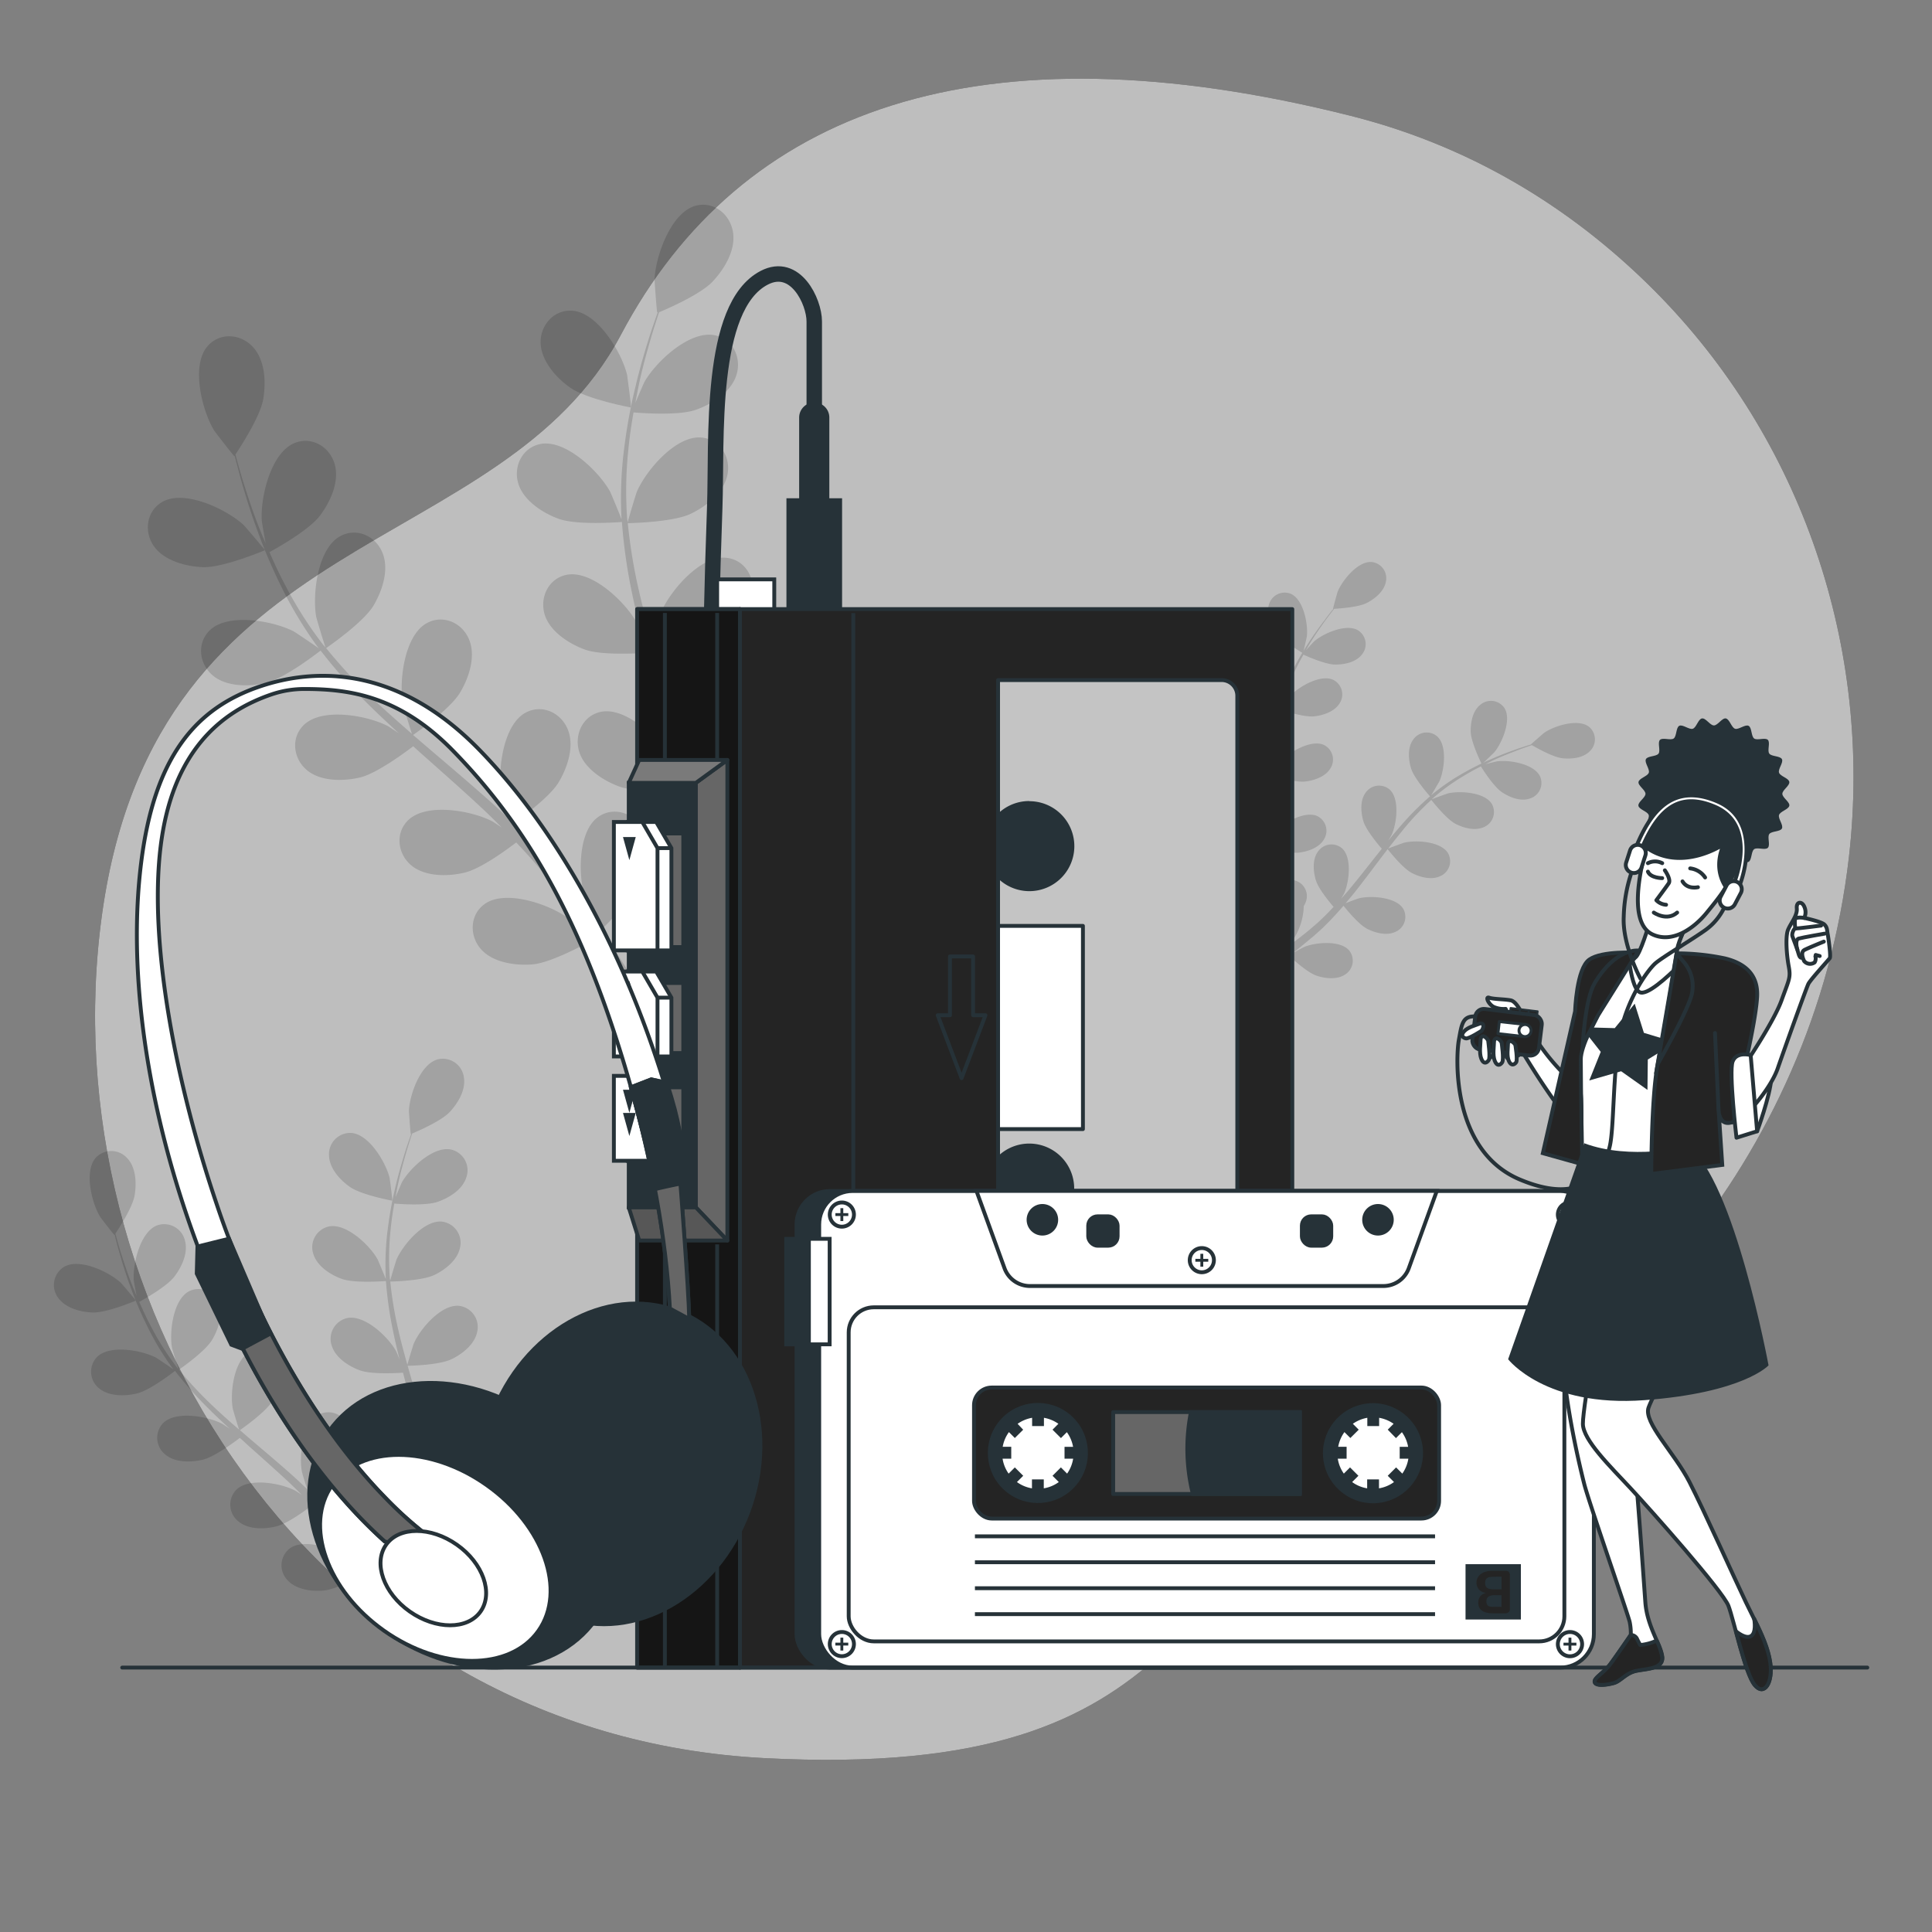 <svg xmlns="http://www.w3.org/2000/svg" viewBox="0 0 500 500"><rect x="0" y="0" width="500" height="500" fill="#808080" stroke="none"/><g id="freepik--background-simple--inject-109"><path d="M478.52,221.63c6.13-53.85-12.08-107.93-50.3-146.36-18.8-18.89-44.5-36.69-78.65-45.29C253.79,5.85,191.72,28,160.69,86.64S40.61,135.21,26.44,236.4,81.09,448.89,197.79,455s101.68-52,165.51-76.94C412.13,359,469.38,302,478.52,221.63Z" style="fill:#242424"></path><path d="M478.52,221.63c6.13-53.85-12.08-107.93-50.3-146.36-18.8-18.89-44.5-36.69-78.65-45.29C253.79,5.85,191.72,28,160.69,86.64S40.61,135.21,26.44,236.4,81.09,448.89,197.79,455s101.68-52,165.51-76.94C412.13,359,469.38,302,478.52,221.63Z" style="fill:#fff;opacity:0.7"></path></g><g id="freepik--Plants--inject-109"><g style="opacity:0.15"><path d="M52.59,146.78c5.21.17,16-4.39,16-4.4s-5.16-6.17-5.54-6.52c-4.36-4-15.16-9.26-21-6-4.17,2.35-4.87,7.75-2.22,11.51S48.16,146.63,52.59,146.78Z"></path><path d="M68.85,176.72c4.87-1.16,13.44-7.83,14.12-8.36a138.88,138.88,0,0,0,12.34,13.91c2.56,2.55,5.22,5,7.91,7.51-1.4-.94-2.65-1.77-2.84-1.87-5.28-2.74-17.07-4.92-21.8-.24-3.41,3.37-2.65,8.76.9,11.68s9.41,2.88,13.72,1.85,11.8-6.58,13.74-8.08c1,.94,2.08,1.89,3.13,2.82,5,4.46,10.06,8.9,14.86,13.4,1.7,1.58,3.31,3.21,4.93,4.83-1.25-.84-2.3-1.53-2.47-1.62-5.28-2.74-17.07-4.92-21.8-.24-3.41,3.37-2.65,8.76.89,11.68s9.41,2.88,13.73,1.85,11.07-6.05,13.39-7.81c1.61,1.71,3.22,3.42,4.7,5.14,1,1.21,2,2.3,2.93,3.56l2.79,3.65c1.68,2.39,3.44,4.85,5,7.22,1.12,1.64,2.15,3.22,3.19,4.82-1.66-1.6-5-4.66-5.3-4.88-4.8-3.51-16.13-7.46-21.52-3.55-3.87,2.82-3.94,8.26-.88,11.69s8.87,4.27,13.29,3.9c4.87-.4,14-5.44,15.13-6.08,1.72,2.65,3.37,5.23,4.88,7.7,1.37,2.2,2.63,4.31,3.83,6.33l3.87-1.55c-1.35-2.18-2.8-4.47-4.36-6.89-1.74-2.69-3.65-5.53-5.63-8.43a86.63,86.63,0,0,0,6.87-7.34c4.53,2.17,14.23,3,15.48,3,0,3.16-.07,6.22-.17,9.11-.06,2-.14,3.91-.22,5.75l4.1-1.64c0-1.31.05-2.64.06-4,0-3.2,0-6.62,0-10.13,1.26-.22,11.55-2.08,15.58-4.84,3.66-2.51,7.63-6.73,7.84-11.42s-3.27-8.76-8.06-8.5C190.33,211,184,221.24,182.53,227c-.09.33-.65,4.12-1,6.51,0-1.43,0-2.82-.1-4.3-.07-2.92-.24-5.84-.41-9-.13-1.51-.27-3-.4-4.58s-.41-3.13-.61-4.72c-.53-3.66-1.25-7.35-2.06-11,2.56-.08,11.64-.48,15.65-2.42s8.56-5.49,9.48-10.09-1.91-9.17-6.68-9.63c-6.62-.65-14.39,8.5-16.75,13.95-.15.34-1.41,4.44-2.05,6.71-.51-2.22-1-4.44-1.58-6.66-1.68-6.44-3.58-12.89-5.45-19.35-.57-2-1.12-4-1.67-5.92.91,0,11.71-.26,16.21-2.43,4-1.93,8.55-5.49,9.48-10.1s-1.91-9.16-6.68-9.62c-6.62-.65-14.39,8.5-16.76,13.95-.17.41-2,6.31-2.35,7.84-1.23-4.35-2.4-8.7-3.39-13a139.43,139.43,0,0,1-2.94-17.75c.43,0,11.7-.21,16.31-2.43,4-1.93,8.56-5.49,9.48-10.1s-1.91-9.16-6.68-9.62c-6.62-.65-14.39,8.5-16.75,14-.19.43-2.12,6.78-2.39,8,0-.35-.1-.7-.13-1a101.4,101.4,0,0,1,.32-18c.31-3.31.79-6.46,1.33-9.51,2.1.18,11.73.88,16.09-.66,4.19-1.47,9.11-4.52,10.53-9s-.89-9.32-5.58-10.3c-6.51-1.37-15.24,6.86-18.18,12-.16.28-1.48,3.31-2.4,5.54.26-1.38.51-2.8.79-4.11,1-4.92,2.28-9.37,3.42-13.3.67-2.22,1.32-4.23,1.94-6.09,2.16-.9,10.8-4.65,13.91-8s6-8.21,5.2-12.84S184.63,52,180,53.25c-6.41,1.79-10.36,13.12-10.6,19.06,0,.51.58,8.57.69,8.52l.13,0c-.63,1.78-1.3,3.7-2,5.82-1.23,3.91-2.58,8.34-3.72,13.26a139.22,139.22,0,0,0-2.95,16,101.93,101.93,0,0,0-.71,18.24,1.64,1.64,0,0,0,0,.22c-.69-1.83-2.79-6.86-3-7.23-2.89-5.19-11.53-13.52-18-12.23-4.7.94-7.05,5.85-5.7,10.24s6.26,7.59,10.43,9.11c4.7,1.72,15.52.89,16.38.82a140.4,140.4,0,0,0,2.62,18.41c.73,3.54,1.57,7.09,2.46,10.63-.65-1.56-1.23-2.94-1.34-3.13-2.89-5.19-11.52-13.52-18.05-12.23-4.7.94-7,5.85-5.69,10.24s6.26,7.59,10.43,9.11,13.46,1,15.91.85c.35,1.36.69,2.72,1.05,4.07,1.73,6.5,3.49,13,5,19.38.54,2.26,1,4.5,1.44,6.74-.57-1.38-1.07-2.54-1.16-2.71-2.89-5.19-11.53-13.52-18.05-12.23-4.7.94-7,5.85-5.7,10.25s6.26,7.58,10.43,9.1,12.57,1.07,15.47.88c.4,2.31.8,4.62,1.08,6.88.16,1.55.42,3,.49,4.59s.21,3.07.31,4.58c.08,2.92.19,5.94.21,8.79,0,2,0,3.88,0,5.78-.51-2.25-1.6-6.64-1.73-7a30.62,30.62,0,0,0-9.31-12.3,9.14,9.14,0,0,0-.75-1.58c-2.36-4-7.57-5.5-11.41-2.64-5.34,4-5,16-3.05,21.59.12.33,1.74,3.79,2.8,6-.81-1.18-1.59-2.33-2.45-3.54-1.68-2.39-3.43-4.73-5.29-7.25l-2.87-3.6c-.93-1.22-2.07-2.39-3.1-3.6-2.47-2.76-5.11-5.44-7.82-8.07,2.09-1.48,9.44-6.82,11.72-10.65s4.11-9.3,2.34-13.65-6.65-6.59-10.88-4.35c-5.88,3.12-7.32,15-6.28,20.88.06.37,1.28,4.48,2,6.73-1.64-1.58-3.27-3.15-5-4.69-5-4.44-10.1-8.78-15.21-13.13-1.57-1.33-3.12-2.67-4.67-4,.75-.51,9.63-6.68,12.18-11,2.27-3.81,4.11-9.29,2.34-13.65s-6.65-6.58-10.88-4.34c-5.88,3.12-7.32,15-6.28,20.88.08.44,1.84,6.36,2.36,7.84-3.42-3-6.8-5.93-10-9A139.22,139.22,0,0,1,84.4,167.73c.35-.24,9.64-6.63,12.26-11,2.27-3.82,4.1-9.3,2.33-13.66s-6.64-6.58-10.88-4.34c-5.88,3.12-7.31,15-6.28,20.88.08.46,2,6.82,2.41,7.95-.22-.27-.48-.52-.69-.8a100.85,100.85,0,0,1-9.68-15.21c-1.57-2.93-2.9-5.82-4.14-8.66,1.86-1,10.27-5.73,13.06-9.43,2.68-3.54,5.11-8.79,3.83-13.31s-5.89-7.28-10.34-5.51c-6.19,2.45-8.92,14.13-8.53,20.06,0,.32.59,3.58,1,5.94-.54-1.29-1.12-2.61-1.61-3.86-1.85-4.68-3.26-9.08-4.48-13-.67-2.23-1.23-4.25-1.74-6.15,1.3-1.95,6.44-9.84,7.2-14.32s.48-10.16-2.74-13.58S56.85,86,53.71,89.6c-4.36,5-1.4,16.66,1.67,21.74.27.44,5.22,6.83,5.29,6.73l.07-.11c.46,1.84,1,3.8,1.56,5.94,1.13,3.94,2.45,8.38,4.21,13.12a140,140,0,0,0,6.39,15,104.07,104.07,0,0,0,9.47,15.61,1.15,1.15,0,0,1,.14.17c-1.58-1.14-6.11-4.18-6.48-4.38-5.27-2.74-17.07-4.92-21.8-.24-3.4,3.37-2.65,8.76.9,11.68S64.54,177.75,68.85,176.72Z"></path><path d="M163.29,105.47c.12,0-.9-8-1-8.5-1.42-5.77-7.54-16.08-14.18-16.56-4.78-.34-8.34,3.78-8.2,8.37s4,9,7.66,11.54C151.79,103.34,163.28,105.46,163.29,105.47Z"></path></g><g style="opacity:0.15"><path d="M24,339.67c3.65.12,11.17-3.08,11.18-3.08s-3.61-4.32-3.88-4.57c-3-2.82-10.62-6.48-14.67-4.19a5.52,5.52,0,0,0-1.56,8.06C17,338.57,20.92,339.57,24,339.67Z"></path><path d="M35.41,360.63c3.41-.81,9.41-5.48,9.88-5.85a99.22,99.22,0,0,0,8.65,9.74c1.79,1.78,3.65,3.53,5.54,5.25-1-.65-1.86-1.24-2-1.31-3.7-1.91-12-3.44-15.27-.16a5.51,5.51,0,0,0,.63,8.17c2.54,2.1,6.59,2,9.61,1.3s8.26-4.61,9.62-5.65c.73.65,1.45,1.31,2.19,2,3.52,3.13,7,6.24,10.41,9.39,1.18,1.11,2.31,2.24,3.44,3.38-.87-.59-1.6-1.07-1.73-1.13-3.69-1.92-12-3.45-15.26-.17a5.52,5.52,0,0,0,.63,8.18c2.54,2.09,6.59,2,9.61,1.29s7.75-4.23,9.37-5.47c1.13,1.2,2.26,2.39,3.29,3.6.69.85,1.41,1.61,2.06,2.49s1.3,1.72,2,2.56c1.18,1.67,2.4,3.39,3.51,5.05.79,1.15,1.51,2.26,2.24,3.38-1.17-1.12-3.5-3.26-3.72-3.42C86.71,400.76,78.78,398,75,400.73a5.52,5.52,0,0,0-.62,8.18c2.2,2.45,6.21,3,9.31,2.73,3.41-.28,9.8-3.81,10.59-4.25,1.21,1.85,2.36,3.66,3.42,5.38,1,1.55,1.84,3,2.68,4.43l2.71-1.08c-.95-1.53-2-3.13-3.06-4.82-1.21-1.88-2.55-3.87-3.94-5.9a58.37,58.37,0,0,0,4.81-5.14c3.17,1.52,10,2.06,10.84,2.13,0,2.2,0,4.35-.12,6.38q-.06,2.09-.15,4l2.87-1.15c0-.92,0-1.85,0-2.82,0-2.24,0-4.63,0-7.09.88-.16,8.08-1.46,10.91-3.39,2.56-1.76,5.33-4.71,5.49-8a5.52,5.52,0,0,0-5.65-5.95c-4.65.26-9.06,7.41-10.11,11.43-.07.24-.45,2.89-.67,4.57,0-1,0-2-.07-3-.05-2-.17-4.08-.29-6.28-.09-1.06-.19-2.12-.28-3.2s-.29-2.2-.42-3.31c-.38-2.56-.88-5.14-1.45-7.73,1.79-.06,8.15-.34,11-1.69s6-3.85,6.64-7.07a5.52,5.52,0,0,0-4.68-6.74c-4.64-.45-10.08,5.95-11.73,9.77-.1.24-1,3.11-1.43,4.69-.36-1.55-.7-3.1-1.11-4.66-1.17-4.5-2.51-9-3.81-13.54-.4-1.38-.79-2.77-1.18-4.15.64,0,8.2-.18,11.35-1.7,2.8-1.35,6-3.85,6.64-7.07a5.51,5.51,0,0,0-4.68-6.74c-4.63-.45-10.07,5.95-11.73,9.77-.12.28-1.38,4.42-1.65,5.49-.85-3-1.68-6.09-2.37-9.13A98.59,98.59,0,0,1,101,331.66c.29,0,8.19-.15,11.41-1.7,2.8-1.35,6-3.85,6.64-7.07a5.51,5.51,0,0,0-4.68-6.74c-4.63-.45-10.07,6-11.73,9.77-.13.3-1.48,4.75-1.66,5.57,0-.24-.08-.49-.1-.73a71.26,71.26,0,0,1,.22-12.62c.22-2.32.56-4.52.94-6.66,1.47.13,8.21.62,11.26-.46s6.38-3.16,7.38-6.3a5.51,5.51,0,0,0-3.91-7.21c-4.56-1-10.67,4.81-12.73,8.42-.11.2-1,2.32-1.68,3.88.18-1,.36-2,.55-2.88.73-3.45,1.6-6.56,2.4-9.31.47-1.56.92-3,1.36-4.27,1.51-.63,7.56-3.25,9.73-5.58s4.2-5.74,3.64-9a5.5,5.5,0,0,0-6.79-4.6c-4.49,1.25-7.25,9.18-7.42,13.34,0,.36.41,6,.49,6l.09,0c-.45,1.25-.91,2.59-1.39,4.07-.86,2.74-1.8,5.84-2.61,9.29a98.53,98.53,0,0,0-2.06,11.23,71.38,71.38,0,0,0-.5,12.78.77.77,0,0,0,0,.15c-.49-1.28-2-4.8-2.1-5.06-2-3.63-8.07-9.47-12.64-8.56a5.5,5.5,0,0,0-4,7.17c1,3.14,4.38,5.31,7.3,6.38,3.29,1.2,10.87.61,11.47.57a97.75,97.75,0,0,0,1.83,12.89c.51,2.48,1.1,5,1.72,7.44-.45-1.09-.86-2.06-.93-2.19-2-3.64-8.07-9.47-12.64-8.56a5.52,5.52,0,0,0-4,7.17c1,3.14,4.38,5.31,7.3,6.37s9.43.72,11.14.6c.25.95.49,1.9.74,2.85,1.21,4.55,2.44,9.08,3.51,13.57.38,1.58.69,3.15,1,4.72-.41-1-.75-1.78-.82-1.9-2-3.64-8.07-9.47-12.63-8.56a5.5,5.5,0,0,0-4,7.17c1,3.14,4.38,5.31,7.3,6.37s8.8.75,10.83.62c.28,1.62.56,3.24.76,4.82.11,1.08.29,2.11.34,3.2s.14,2.16.21,3.22c.06,2,.14,4.15.15,6.15,0,1.39,0,2.71,0,4.05-.35-1.58-1.12-4.66-1.21-4.91A21.4,21.4,0,0,0,104,388a6.5,6.5,0,0,0-.52-1.1,5.5,5.5,0,0,0-8-1.85c-3.74,2.78-3.47,11.17-2.13,15.11.08.23,1.21,2.66,2,4.18-.58-.83-1.12-1.64-1.72-2.48-1.18-1.68-2.4-3.31-3.71-5.08l-2-2.52c-.65-.85-1.45-1.67-2.18-2.52-1.73-1.93-3.57-3.8-5.47-5.65,1.46-1,6.61-4.78,8.21-7.46s2.87-6.51,1.63-9.55a5.49,5.49,0,0,0-7.61-3c-4.12,2.18-5.13,10.52-4.4,14.61,0,.26.9,3.14,1.4,4.71-1.16-1.1-2.3-2.2-3.5-3.28-3.46-3.11-7.07-6.15-10.65-9.19-1.1-.93-2.18-1.88-3.27-2.81.53-.37,6.74-4.68,8.53-7.68,1.59-2.67,2.87-6.51,1.64-9.56a5.52,5.52,0,0,0-7.62-3c-4.12,2.18-5.12,10.52-4.4,14.62.06.3,1.29,4.45,1.65,5.48-2.39-2.06-4.76-4.15-7-6.3a98.14,98.14,0,0,1-8.56-9.22c.24-.17,6.75-4.65,8.58-7.72,1.59-2.67,2.87-6.51,1.63-9.56a5.51,5.51,0,0,0-7.61-3c-4.12,2.18-5.13,10.52-4.4,14.62.06.32,1.39,4.77,1.68,5.56-.15-.19-.33-.36-.48-.56A71.73,71.73,0,0,1,38.93,343c-1.1-2.06-2-4.08-2.9-6.07,1.3-.71,7.19-4,9.14-6.6s3.58-6.16,2.68-9.32a5.52,5.52,0,0,0-7.24-3.86c-4.33,1.72-6.24,9.9-6,14.05,0,.22.42,2.5.74,4.16-.38-.91-.79-1.83-1.13-2.71-1.3-3.27-2.28-6.35-3.14-9.08-.47-1.56-.86-3-1.22-4.31.91-1.36,4.51-6.89,5-10s.34-7.11-1.92-9.5a5.51,5.51,0,0,0-8.2-.09c-3,3.52-1,11.66,1.17,15.22.19.31,3.65,4.78,3.7,4.71l.06-.08c.31,1.29.67,2.66,1.09,4.16.79,2.76,1.71,5.87,2.94,9.18a96.08,96.08,0,0,0,4.48,10.51,71.81,71.81,0,0,0,6.63,10.93l.1.12c-1.11-.8-4.28-2.93-4.54-3.06-3.69-1.92-11.95-3.45-15.26-.17a5.51,5.51,0,0,0,.62,8.18C28.34,361.43,32.39,361.35,35.41,360.63Z"></path><path d="M101.53,310.74c.08,0-.63-5.59-.71-5.94-1-4-5.29-11.27-9.93-11.6a5.51,5.51,0,0,0-5.74,5.86c.1,3.29,2.82,6.29,5.36,8.08C93.48,309.26,101.52,310.74,101.53,310.74Z"></path></g><g style="opacity:0.15"><path d="M330.22,163.63c1.6,2.28,7,5.42,7,5.43s1-4.2,1-4.47c.33-3.17-.9-9.47-4.16-10.91a4.22,4.22,0,0,0-5.65,2.75C327.66,158.82,328.85,161.68,330.22,163.63Z"></path><path d="M322.61,180.21c2.06,1.71,7.67,3.24,8.12,3.36a74.29,74.29,0,0,0-2,9.76c-.27,1.92-.48,3.85-.67,5.8-.05-.9-.1-1.71-.11-1.82-.53-3.14-3.38-8.89-6.9-9.41a4.21,4.21,0,0,0-4.72,4.13c-.12,2.51,1.79,5,3.62,6.48s6.61,2.94,7.87,3.29c-.07.75-.14,1.49-.2,2.24-.3,3.59-.58,7.17-1,10.68-.13,1.23-.31,2.44-.48,3.66,0-.8-.09-1.48-.1-1.58-.53-3.14-3.38-8.9-6.9-9.42a4.22,4.22,0,0,0-4.72,4.14c-.12,2.51,1.79,5,3.62,6.47s6.14,2.8,7.64,3.23c-.21,1.24-.43,2.48-.69,3.67-.2.8-.33,1.6-.58,2.4s-.45,1.58-.67,2.36c-.48,1.49-1,3-1.48,4.47-.34,1-.69,2-1,2.92.15-1.23.39-3.64.39-3.84,0-3.18-2-9.31-5.4-10.36a4.21,4.21,0,0,0-5.28,3.38c-.5,2.46,1,5.17,2.59,6.95,1.74,2,6.83,4.24,7.47,4.53-.58,1.58-1.16,3.12-1.73,4.56s-1,2.51-1.48,3.67l1.9,1.16c.5-1.28,1-2.63,1.55-4.08.6-1.61,1.2-3.34,1.8-5.12a46.49,46.49,0,0,0,5.36.59c.52,2.63,3.31,7,3.67,7.61-1.36,1-2.69,2-4,2.85-.87.61-1.72,1.2-2.53,1.75l2,1.23,1.74-1.26c1.39-1,2.84-2.13,4.33-3.28.5.47,4.6,4.28,7.08,5.12,2.25.76,5.33,1.1,7.41-.31a4.22,4.22,0,0,0,1.05-6.19c-2.29-2.73-8.69-2.14-11.63-.94-.18.07-2,1.05-3.1,1.69.6-.48,1.19-.93,1.81-1.43,1.23-1,2.42-2,3.71-3.06l1.83-1.64c.62-.54,1.21-1.18,1.83-1.78,1.4-1.4,2.74-2.9,4.07-4.43.85,1.07,3.94,4.83,6.06,5.93s5.1,1.9,7.37.82a4.22,4.22,0,0,0,2-6c-1.85-3-8.26-3.43-11.36-2.69-.19,0-2.35.82-3.53,1.28.79-.93,1.58-1.86,2.35-2.82,2.21-2.79,4.37-5.68,6.53-8.55l2-2.62c.3.38,3.88,4.93,6.25,6.16,2.11,1.1,5.1,1.91,7.37.82a4.21,4.21,0,0,0,2-5.95c-1.85-3.05-8.26-3.44-11.36-2.7-.23.06-3.34,1.19-4.11,1.51,1.47-1.92,3-3.82,4.49-5.64a74.63,74.63,0,0,1,6.66-6.95c.14.17,3.85,4.94,6.28,6.2,2.11,1.09,5.1,1.9,7.37.82a4.23,4.23,0,0,0,2-6c-1.85-3-8.27-3.43-11.36-2.69-.24.06-3.59,1.27-4.18,1.53.14-.12.27-.27.41-.39a54,54,0,0,1,7.82-5.65c1.52-.93,3-1.74,4.5-2.49.6,1,3.39,5.31,5.46,6.69s4.86,2.45,7.23,1.62a4.21,4.21,0,0,0,2.62-5.7c-1.5-3.23-7.83-4.33-11-3.93-.17,0-1.89.43-3.14.75.67-.33,1.36-.68,2-1,2.44-1.14,4.75-2,6.8-2.8,1.17-.43,2.23-.8,3.23-1.13,1.08.63,5.46,3.13,7.88,3.39s5.45-.06,7.17-1.89a4.22,4.22,0,0,0-.3-6.27c-2.82-2.17-9-.22-11.57,1.58-.22.16-3.48,3-3.43,3l.07,0c-1,.3-2,.63-3.13,1-2.07.73-4.4,1.57-6.88,2.66a72.87,72.87,0,0,0-7.82,3.9,55.22,55.22,0,0,0-8,5.55s-.05.06-.08.08c.56-.88,2-3.4,2.13-3.6,1.3-2.91,2.1-9.28-.56-11.66a4.2,4.2,0,0,0-6.21.84c-1.49,2-1.24,5.12-.56,7.4.78,2.57,4.61,6.93,4.92,7.28a73.18,73.18,0,0,0-7.05,7c-1.28,1.45-2.53,2.95-3.76,4.47.46-.78.86-1.48.91-1.58,1.29-2.91,2.09-9.28-.56-11.66a4.21,4.21,0,0,0-6.22.84c-1.48,2-1.24,5.12-.55,7.4s3.89,6.1,4.75,7.09l-1.41,1.76c-2.23,2.83-4.44,5.66-6.69,8.37-.8,1-1.61,1.87-2.43,2.78.41-.69.75-1.27.79-1.37,1.29-2.9,2.09-9.28-.56-11.66a4.22,4.22,0,0,0-6.22.85c-1.48,2-1.24,5.12-.55,7.4s3.58,5.72,4.59,6.91c-.86.91-1.72,1.83-2.6,2.67-.61.56-1.16,1.15-1.8,1.68l-1.87,1.61c-1.22,1-2.48,2-3.7,2.91-.84.65-1.65,1.25-2.47,1.86.8-.94,2.33-2.82,2.44-3a16.47,16.47,0,0,0,2.28-7.94,4.67,4.67,0,0,0,.43-.83,4.21,4.21,0,0,0-2.53-5.74c-3.42-1-8.43,3-10.23,5.63-.1.16-1.06,2-1.65,3.12l.73-2.19c.48-1.49.92-3,1.4-4.6.21-.78.41-1.58.62-2.38s.36-1.65.55-2.49c.39-1.94.69-3.93.95-5.94,1.3.42,5.95,1.85,8.32,1.6s5.31-1.23,6.6-3.38a4.22,4.22,0,0,0-1.63-6.06c-3.22-1.52-8.79,1.69-11,4-.14.14-1.51,2-2.24,3,.14-1.21.29-2.42.4-3.64.31-3.55.52-7.15.74-10.74.06-1.1.14-2.19.22-3.29.46.16,6,2,8.61,1.7,2.37-.26,5.31-1.23,6.6-3.39a4.22,4.22,0,0,0-1.63-6.06c-3.23-1.52-8.79,1.7-11,4-.16.18-2.13,2.83-2.6,3.53.17-2.41.36-4.82.64-7.18a75,75,0,0,1,1.72-9.48c.21.07,5.94,2,8.66,1.71,2.36-.25,5.3-1.23,6.6-3.38a4.21,4.21,0,0,0-1.64-6.06c-3.22-1.52-8.79,1.69-11,4-.17.18-2.29,3-2.63,3.58,0-.18.07-.37.12-.55a54.16,54.16,0,0,1,3.4-9c.76-1.61,1.57-3.11,2.39-4.56,1,.47,5.75,2.56,8.23,2.57s5.41-.64,6.93-2.64a4.21,4.21,0,0,0-1-6.2c-3-1.86-8.92.72-11.33,2.79-.13.11-1.34,1.41-2.21,2.36.38-.64.76-1.32,1.14-1.93,1.41-2.29,2.84-4.31,4.12-6.09.74-1,1.43-1.89,2.08-2.72,1.25-.07,6.28-.4,8.44-1.52s4.51-3.05,4.94-5.53a4.21,4.21,0,0,0-3.71-5.06c-3.55-.26-7.59,4.75-8.78,7.7-.1.25-1.25,4.42-1.18,4.42h.07c-.64.78-1.32,1.63-2,2.57-1.33,1.76-2.81,3.75-4.27,6a76.26,76.26,0,0,0-4.38,7.56,55.3,55.3,0,0,0-3.64,9.08l0,.11c0-1-.17-4-.21-4.18-.52-3.14-3.37-8.9-6.9-9.42a4.22,4.22,0,0,0-4.72,4.14C318.88,176.25,320.79,178.69,322.61,180.21Z"></path><path d="M383.48,197.78c0,.06,3.14-2.95,3.31-3.17,2-2.46,4.47-8.4,2.54-11.39a4.21,4.21,0,0,0-6.22-.82c-2,1.56-2.55,4.61-2.49,7C380.7,192.17,383.48,197.77,383.48,197.78Z"></path></g></g><g id="freepik--device-3--inject-109"><path d="M210.73,109.35V83.18c0-5.12-4.88-15.48-12.94-11.3-14.46,7.51-12.19,41.93-12.82,59.49-1.37,38.09-1.68,75.88-1,114" style="fill:none;stroke:#263238;stroke-miterlimit:10;stroke-width:4px"></path><path d="M210.73,104.66h0a3.41,3.41,0,0,0-3.41,3.4v24.42h6.81V108.06A3.4,3.4,0,0,0,210.73,104.66Z" style="fill:#263238;stroke:#263238;stroke-miterlimit:10"></path><rect x="204.03" y="129.45" width="13.4" height="27.82" style="fill:#263238;stroke:#263238;stroke-miterlimit:10"></rect><rect x="185.6" y="149.94" width="14.78" height="8.69" style="fill:#fff;stroke:#263238;stroke-miterlimit:10"></rect><rect x="191.5" y="157.64" width="142.95" height="273.93" style="fill:#242424;stroke:#263238;stroke-linejoin:round"></rect><path d="M258.3,176h57.84a4.07,4.07,0,0,1,4.07,4.07V346.45a4.07,4.07,0,0,1-4.07,4.07H258.3a0,0,0,0,1,0,0V176A0,0,0,0,1,258.3,176Z" style="fill:#c4c4c4;stroke:#263238;stroke-linejoin:round"></path><polygon points="251.83 262.74 251.83 247.53 245.85 247.53 245.85 262.74 242.68 262.74 248.86 279.03 255.04 262.74 251.83 262.74" style="fill:none;stroke:#263238;stroke-linejoin:round"></polygon><polyline points="220.83 158.66 220.83 378.77 334.33 378.77" style="fill:none;stroke:#263238;stroke-linejoin:round"></polyline><rect x="164.89" y="157.64" width="26.61" height="273.93" style="fill:#242424;stroke:#263238;stroke-linejoin:round"></rect><rect x="164.89" y="157.64" width="26.61" height="273.93" style="opacity:0.42"></rect><rect x="164.89" y="157.64" width="26.61" height="273.93" style="fill:none;stroke:#263238;stroke-linejoin:round"></rect><rect x="162.72" y="202.6" width="17.38" height="109.87" style="fill:#263238;stroke:#263238;stroke-miterlimit:10"></rect><polygon points="180.09 202.6 188.24 196.68 188.24 321.05 180.09 312.47 180.09 202.6" style="fill:#666;stroke:#263238;stroke-linejoin:round"></polygon><polygon points="165.43 196.68 162.72 202.6 180.09 202.6 188.24 196.68 165.43 196.68" style="fill:#7a7a7a;stroke:#263238;stroke-linejoin:round"></polygon><polygon points="162.72 312.47 165.43 321.05 188.24 321.05 180.09 312.47 162.72 312.47" style="fill:#575757;stroke:#263238;stroke-linejoin:round"></polygon><rect x="168.73" y="215.7" width="8.1" height="29.4" style="fill:#666;stroke:#263238;stroke-miterlimit:10"></rect><polygon points="169.82 212.72 162.47 212.72 162.47 245.97 173.76 245.97 173.76 219.49 169.82 212.72" style="fill:#fff;stroke:#263238;stroke-miterlimit:10"></polygon><polygon points="166.22 212.72 158.87 212.72 158.87 245.97 170.16 245.97 170.16 219.49 166.22 212.72" style="fill:#fff;stroke:#263238;stroke-miterlimit:10"></polygon><line x1="170.16" y1="219.49" x2="173.76" y2="219.49" style="fill:none;stroke:#263238;stroke-miterlimit:10"></line><polygon points="162.88 222.6 164.53 216.63 161.23 216.63 162.88 222.6" style="fill:#263238"></polygon><rect x="168.73" y="254.4" width="8.1" height="18.13" style="fill:#666;stroke:#263238;stroke-miterlimit:10"></rect><polygon points="169.82 251.43 162.47 251.43 162.47 273.4 173.76 273.4 173.76 258.19 169.82 251.43" style="fill:#fff;stroke:#263238;stroke-miterlimit:10"></polygon><polygon points="166.22 251.43 158.87 251.43 158.87 273.4 170.16 273.4 170.16 258.19 166.22 251.43" style="fill:#fff;stroke:#263238;stroke-miterlimit:10"></polygon><line x1="170.16" y1="258.19" x2="173.76" y2="258.19" style="fill:none;stroke:#263238;stroke-miterlimit:10"></line><polygon points="162.88 253.83 161.23 259.8 164.53 259.8 162.88 253.83" style="fill:#263238"></polygon><polygon points="162.88 259.83 161.23 265.8 164.53 265.8 162.88 259.83" style="fill:#263238"></polygon><rect x="168.73" y="281.4" width="8.1" height="18.13" style="fill:#666;stroke:#263238;stroke-miterlimit:10"></rect><polygon points="169.82 278.43 162.47 278.43 162.47 300.4 173.76 300.4 173.76 285.19 169.82 278.43" style="fill:#fff;stroke:#263238;stroke-miterlimit:10"></polygon><polygon points="166.22 278.43 158.87 278.43 158.87 300.4 170.16 300.4 170.16 285.19 166.22 278.43" style="fill:#fff;stroke:#263238;stroke-miterlimit:10"></polygon><line x1="170.16" y1="285.19" x2="173.76" y2="285.19" style="fill:none;stroke:#263238;stroke-miterlimit:10"></line><polygon points="162.88 294 164.53 288.03 161.23 288.03 162.88 294" style="fill:#263238"></polygon><polygon points="162.88 288 164.53 282.03 161.23 282.03 162.88 288" style="fill:#263238"></polygon><line x1="172.07" y1="196.95" x2="172.07" y2="158.63" style="fill:none;stroke:#263238;stroke-miterlimit:10"></line><line x1="172.07" y1="431.36" x2="172.07" y2="322.04" style="fill:none;stroke:#263238;stroke-miterlimit:10"></line><line x1="185.6" y1="196.95" x2="185.6" y2="158.63" style="fill:none;stroke:#263238;stroke-miterlimit:10"></line><line x1="185.6" y1="431.36" x2="185.6" y2="322.04" style="fill:none;stroke:#263238;stroke-miterlimit:10"></line><rect x="258.3" y="239.62" width="21.96" height="52.59" style="fill:#fff;stroke:#263238;stroke-linejoin:round"></rect><path d="M278,307.61a11.63,11.63,0,0,0-19.71-8.39V316A11.63,11.63,0,0,0,278,307.61Z" style="fill:#263238"></path><path d="M266.36,207.31a11.59,11.59,0,0,0-8.06,3.25v16.79a11.64,11.64,0,1,0,8.06-20Z" style="fill:#263238"></path></g><g id="freepik--device-2--inject-109"><rect x="206.14" y="308.24" width="200.48" height="123.34" rx="8.66" transform="translate(612.76 739.81) rotate(180)" style="fill:#263238;stroke:#263238;stroke-miterlimit:10"></rect><rect x="203.46" y="320.6" width="5.37" height="27.31" transform="translate(412.3 668.51) rotate(180)" style="fill:#263238;stroke:#263238;stroke-miterlimit:10"></rect><rect x="212.02" y="308.24" width="200.48" height="123.34" rx="8.66" transform="translate(624.51 739.81) rotate(180)" style="fill:#fff;stroke:#263238;stroke-miterlimit:10"></rect><rect x="219.65" y="338.33" width="185.22" height="86.46" rx="6.49" transform="translate(624.51 763.12) rotate(180)" style="fill:#fff;stroke:#263238;stroke-miterlimit:10"></rect><path d="M266.56,332.82H358a7,7,0,0,0,6.6-4.62l7.25-20H252.7l7.26,20A7,7,0,0,0,266.56,332.82Z" style="fill:#fff;stroke:#263238;stroke-miterlimit:10"></path><rect x="252.07" y="359.1" width="120.37" height="33.91" rx="4.58" transform="translate(624.51 752.1) rotate(180)" style="fill:#242424;stroke:#263238;stroke-miterlimit:10"></rect><rect x="288.1" y="365.46" width="48.32" height="21.19" transform="translate(624.51 752.1) rotate(180)" style="fill:#666;stroke:#263238;stroke-linejoin:round"></rect><circle cx="268.6" cy="376.05" r="12.45" transform="translate(-191.59 333.8) rotate(-49.22)" style="fill:#263238;stroke:#263238;stroke-miterlimit:10"></circle><path d="M258.9,377a9.57,9.57,0,0,0,2.08,5.13l1.66-1.66,1.46,1.46-1.67,1.67a9.6,9.6,0,0,0,5.14,2.15v-2.38h2.06v2.38a9.6,9.6,0,0,0,5.14-2.15l-1.67-1.67,1.46-1.46,1.66,1.66A9.73,9.73,0,0,0,278.3,377H276v-2.06h2.29a9.69,9.69,0,0,0-2.14-5.05l-1.58,1.58L273.1,370l1.57-1.58a9.73,9.73,0,0,0-5-2.07v2.21h-2.06v-2.21a9.73,9.73,0,0,0-5,2.07L264.1,370l-1.46,1.45-1.58-1.58a9.69,9.69,0,0,0-2.14,5.05h2.29V377Z" style="fill:#fff;stroke:#263238;stroke-miterlimit:10"></path><circle cx="355.35" cy="376.05" r="12.45" transform="translate(-77.25 92.25) rotate(-13.35)" style="fill:#263238;stroke:#263238;stroke-miterlimit:10"></circle><path d="M345.65,377a9.65,9.65,0,0,0,2.08,5.13l1.66-1.66,1.46,1.46-1.67,1.67a9.6,9.6,0,0,0,5.14,2.15v-2.38h2.06v2.38a9.6,9.6,0,0,0,5.14-2.15l-1.67-1.67,1.46-1.46,1.66,1.66a9.73,9.73,0,0,0,2.08-5.13h-2.31v-2.06H365a9.69,9.69,0,0,0-2.14-5.05l-1.58,1.58L359.85,370l1.57-1.58a9.73,9.73,0,0,0-5-2.07v2.21h-2.06v-2.21a9.73,9.73,0,0,0-5,2.07l1.57,1.58-1.46,1.45-1.58-1.58a9.69,9.69,0,0,0-2.14,5.05H348V377Z" style="fill:#fff;stroke:#263238;stroke-miterlimit:10"></path><path d="M336.41,365.46h-28.2a48.53,48.53,0,0,0,.51,21.19h27.69Z" style="fill:#263238;stroke:#263238;stroke-miterlimit:10"></path><rect x="409.89" y="320.6" width="5.37" height="27.31" transform="translate(825.15 668.51) rotate(180)" style="fill:#263238;stroke:#263238;stroke-miterlimit:10"></rect><rect x="209.34" y="320.6" width="5.37" height="27.31" transform="translate(424.05 668.51) rotate(180)" style="fill:#fff;stroke:#263238;stroke-miterlimit:10"></rect><circle cx="356.62" cy="315.68" r="3.58" style="fill:#263238;stroke:#263238;stroke-miterlimit:10"></circle><circle cx="269.77" cy="315.68" r="3.58" style="fill:#263238;stroke:#263238;stroke-miterlimit:10"></circle><rect x="336.92" y="314.78" width="7.61" height="7.61" rx="2.42" transform="translate(681.45 637.17) rotate(180)" style="fill:#263238;stroke:#263238;stroke-miterlimit:10"></rect><rect x="281.64" y="314.78" width="7.61" height="7.61" rx="2.42" transform="translate(570.88 637.17) rotate(180)" style="fill:#263238;stroke:#263238;stroke-miterlimit:10"></rect><line x1="371.39" y1="417.74" x2="252.31" y2="417.74" style="fill:none;stroke:#263238;stroke-miterlimit:10"></line><line x1="371.39" y1="411.03" x2="252.31" y2="411.03" style="fill:none;stroke:#263238;stroke-miterlimit:10"></line><line x1="371.39" y1="404.31" x2="252.31" y2="404.31" style="fill:none;stroke:#263238;stroke-miterlimit:10"></line><line x1="371.39" y1="397.6" x2="252.31" y2="397.6" style="fill:none;stroke:#263238;stroke-miterlimit:10"></line><rect x="379.27" y="404.8" width="14.32" height="14.32" transform="translate(772.87 823.93) rotate(180)" style="fill:#263238"></rect><path d="M390.44,406.77a1.29,1.29,0,0,1,.31,1v8.67a1,1,0,0,1-.33.79,1.16,1.16,0,0,1-.81.3h-3.1q-3.93,0-3.93-2.72a2.64,2.64,0,0,1,.52-1.69,2.39,2.39,0,0,1,1.53-.86v0a3.07,3.07,0,0,1-1.85-.87,2.65,2.65,0,0,1-.66-1.88,2.49,2.49,0,0,1,.25-1.1,3.14,3.14,0,0,1,.74-.95,3.57,3.57,0,0,1,1.26-.67,5.47,5.47,0,0,1,1.73-.26h3.51A1.1,1.1,0,0,1,390.44,406.77Zm-3.55,6.07a3,3,0,0,0-1.69.37,1.47,1.47,0,0,0-.51,1.28,1.59,1.59,0,0,0,.1.61,1.05,1.05,0,0,0,.25.4,1,1,0,0,0,.43.23,2.08,2.08,0,0,0,.54.11,6.52,6.52,0,0,0,.68,0h1.89v-3Zm-.25-4.77a8.76,8.76,0,0,0-1,.05,2.24,2.24,0,0,0-.69.23,1.06,1.06,0,0,0-.46.5,2.23,2.23,0,0,0-.14.84,1.9,1.9,0,0,0,.12.72,1.34,1.34,0,0,0,.34.48,1.52,1.52,0,0,0,.57.28,3.68,3.68,0,0,0,.75.13,8.81,8.81,0,0,0,1,0h1.47v-3.27Z" style="fill:#242424"></path><path d="M403.17,314.33a3.14,3.14,0,1,0,3.14-3.13A3.15,3.15,0,0,0,403.17,314.33Z" style="fill:#fff;stroke:#263238;stroke-miterlimit:10"></path><rect x="405.94" y="312.66" width="0.74" height="3.34" transform="translate(720.64 -91.97) rotate(90)" style="fill:#263238"></rect><rect x="405.94" y="312.66" width="0.74" height="3.34" transform="translate(812.61 628.67) rotate(180)" style="fill:#263238"></rect><path d="M307.9,326.16A3.13,3.13,0,1,0,311,323,3.13,3.13,0,0,0,307.9,326.16Z" style="fill:#fff;stroke:#263238;stroke-miterlimit:10"></path><rect x="310.66" y="324.49" width="0.74" height="3.34" transform="translate(637.19 15.13) rotate(90)" style="fill:#263238"></rect><rect x="310.66" y="324.49" width="0.74" height="3.34" transform="translate(622.06 652.31) rotate(180)" style="fill:#263238"></rect><path d="M214.74,314.33a3.13,3.13,0,1,0,3.13-3.13A3.14,3.14,0,0,0,214.74,314.33Z" style="fill:#fff;stroke:#263238;stroke-miterlimit:10"></path><rect x="217.5" y="312.66" width="0.74" height="3.34" transform="translate(532.2 96.46) rotate(90)" style="fill:#263238"></rect><rect x="217.5" y="312.66" width="0.74" height="3.34" transform="translate(435.74 628.67) rotate(180)" style="fill:#263238"></rect><path d="M403.17,425.49a3.14,3.14,0,1,0,3.14-3.13A3.15,3.15,0,0,0,403.17,425.49Z" style="fill:#fff;stroke:#263238;stroke-miterlimit:10"></path><rect x="405.94" y="423.83" width="0.74" height="3.34" transform="translate(831.8 19.19) rotate(90)" style="fill:#263238"></rect><rect x="405.94" y="423.83" width="0.74" height="3.34" transform="translate(812.61 850.99) rotate(180)" style="fill:#263238"></rect><path d="M214.74,425.49a3.13,3.13,0,1,0,3.13-3.13A3.14,3.14,0,0,0,214.74,425.49Z" style="fill:#fff;stroke:#263238;stroke-miterlimit:10"></path><rect x="217.5" y="423.83" width="0.74" height="3.34" transform="translate(643.36 207.62) rotate(90)" style="fill:#263238"></rect><rect x="217.5" y="423.83" width="0.74" height="3.34" transform="translate(435.74 850.99) rotate(180)" style="fill:#263238"></rect></g><g id="freepik--device-1--inject-109"><ellipse cx="160.46" cy="378.81" rx="42.25" ry="35.45" transform="translate(-250.5 397.78) rotate(-69.68)" style="fill:#263238;stroke:#263238;stroke-miterlimit:10"></ellipse><ellipse cx="119.67" cy="394.73" rx="33.82" ry="42.25" transform="translate(-271.66 264.38) rotate(-54.71)" style="fill:#263238;stroke:#263238;stroke-miterlimit:10"></ellipse><ellipse cx="112.67" cy="403.17" rx="23.05" ry="32.68" transform="translate(-281.51 262.23) rotate(-54.71)" style="fill:#fff;stroke:#263238;stroke-miterlimit:10"></ellipse><path d="M99.56,398.92l11.66,3.25,2.54-2.44A98.45,98.45,0,0,1,99.9,387.81c-16.08-16.43-30.32-40.06-40.63-67.23q-1.68-4.41-3.21-9C45.61,280.7,38.46,244.34,41.58,219c3-24.24,15.23-34.73,28.81-39.33a26.43,26.43,0,0,1,8.48-1.36c11.83,0,24.62,1.94,38.3,15.91,17.82,18.21,30.64,40,41.08,70.88,7.86,23.26,13.85,49.64,15.12,73.51l5,2.7c-.16-7.81-2.28-35.05-2.28-35.05l2-1.55a255.24,255.24,0,0,0-8.5-31.57c-10.84-32.08-27.09-60.25-45.76-79.32C104.4,174,84,172,67.3,177.64s-27.39,18.22-30.79,45.79c-3.27,26.5.9,58.76,11.73,90.84S75.33,374.51,94,393.59C95.85,395.47,97.71,397.25,99.56,398.92Z" style="fill:#fff;stroke:#263238;stroke-miterlimit:10"></path><path d="M163.27,281.39c5.31,18.85,9.12,38.8,10.1,57.26l5,2.7c-.16-7.81-2.28-35.05-2.28-35.05l2-1.55c-2.09-10.41-2-14-5.52-24.53l-4-.88Z" style="fill:#666;stroke:#263238;stroke-linejoin:round"></path><path d="M176.07,306.3s-6.83,1.42-6.25,1.42-6.55-26.33-6.55-26.33l5.25-2.05,4,.88,5.52,24.53Z" style="fill:#263238;stroke:#263238;stroke-miterlimit:10"></path><path d="M113.76,399.73A98.45,98.45,0,0,1,99.9,387.81C86.37,374,74.16,355.06,64.48,333.24l-7.31,3.88c10,22.51,22.75,42.08,36.83,56.47,1.85,1.88,3.71,3.66,5.56,5.33l9.63,2.69,3.38-.73Z" style="fill:#666;stroke:#263238;stroke-linejoin:round"></path><path d="M124.37,417.06c-3.37,4.76-11.57,4.75-18.33,0s-9.49-12.51-6.12-17.28,11.58-4.75,18.33,0S127.74,412.29,124.37,417.06Z" style="fill:#fff;stroke:#263238;stroke-miterlimit:10"></path><polygon points="51.1 322.6 50.92 329.61 59.86 348.01 62.66 349.06 69.85 345.21 59.27 320.58 51.1 322.6" style="fill:#263238;stroke:#263238;stroke-miterlimit:10"></polygon></g><g id="freepik--Floor--inject-109"><line x1="483.26" y1="431.57" x2="31.63" y2="431.57" style="fill:none;stroke:#263238;stroke-linecap:round;stroke-linejoin:round"></line></g><g id="freepik--Character--inject-109"><path d="M381.52,266.41c.34-.62,8.56-3.29,8.6-3.68a6.14,6.14,0,0,0-.45-1.63,6.41,6.41,0,0,1-3.1-.51c-1.36-.7-2.28-2.78-1.15-2.38s4,.36,5.57.68,3.08,3.8,3.08,3.8l3.66,6.62a53.42,53.42,0,0,0,6,7.58,43.81,43.81,0,0,0,6.8,5.69s.4-1.13-.21-4.76-2.65-19.12-1.1-24.32a6.63,6.63,0,0,1,6.4-5,8.68,8.68,0,0,1,3.5,1.48s-3.47,12.2-4.25,20.78,2.26,23.41-1.71,23.58-6.1-2.72-10.93-9.49c-4.58-6.42-8.19-12.57-8.19-12.57a6.07,6.07,0,0,1-3.23,1.71c-1.86.17-.48-2.55-.88-2.47s-1.68,3-2.42,2.59,0-3-1-1.3-2.09.92-2.22-.14,1.43-4.17-.37-4.52S381.19,267,381.52,266.41Z" style="fill:#fff;stroke:#263238;stroke-linecap:round;stroke-linejoin:round"></path><path d="M425.85,205.44c0-1-2-2.13-1.8-3.09s2.36-1.46,2.66-2.38-1.19-2.63-.75-3.5,2.7-.65,3.27-1.44-.33-2.86.37-3.55,2.76.21,3.55-.36.57-2.83,1.44-3.28,2.56,1.06,3.5.76,1.4-2.51,2.38-2.67,2.09,1.81,3.09,1.81,2.13-2,3.09-1.81,1.46,2.37,2.38,2.67,2.63-1.2,3.5-.76.65,2.7,1.44,3.28,2.86-.33,3.55.36-.21,2.76.37,3.55,2.82.57,3.27,1.44-1.06,2.56-.75,3.5,2.5,1.4,2.66,2.38-1.8,2.1-1.8,3.09,2,2.14,1.8,3.09-2.37,1.46-2.66,2.39,1.19,2.62.75,3.49-2.7.65-3.27,1.44.33,2.86-.37,3.56-2.76-.22-3.55.36-.57,2.82-1.44,3.27S450,222,449,222.29s-1.4,2.51-2.38,2.66-2.09-1.8-3.09-1.8-2.13,1.95-3.09,1.8-1.46-2.36-2.38-2.66-2.63,1.19-3.5.75-.65-2.7-1.44-3.27-2.86.33-3.55-.36.21-2.77-.37-3.56-2.82-.56-3.27-1.44,1.06-2.55.75-3.49-2.5-1.41-2.66-2.39S425.85,206.44,425.85,205.44Z" style="fill:#263238"></path><path d="M436.14,240.1s-2.21,4.37-2.22,6.61-1.35,3.2,5.14,2.81,12.59.23,12.08,7.66S431.86,288,433,291.89s9.59,18.26,10.19,24.12-7.93,16.51-16.58,15.19-17.63-5.34-17.59-12,.63-35.15,0-36.41-1.54-9-1.62-9.37-.39-.05-.16-2,4.3-9.33,5.58-13.38,2.88-9.51,2.88-9.51,6.31,1,7.6.14,3.54-9.55,3.54-9.55S433.6,240.44,436.14,240.1Z" style="fill:#fff;stroke:#263238;stroke-linecap:round;stroke-linejoin:round"></path><polygon points="409.26 265.84 414.27 272.22 411.3 279.62 419.55 277.24 426.36 282.06 426.45 274.2 433.63 269.78 425.44 267.3 423.06 259.75 417.9 266.08 409.26 265.84" style="fill:#263238"></polygon><path d="M424.32,256.76c-1.39-.78-2.19-4.32-2.64-7.77.7,0,1.24-1,1.54-1.17,1.29-.89,3.58-8.73,3.58-8.73s6.8,1.35,9.34,1c0,0-2.21,4.37-2.22,6.61,0,1.52-.62,2.45,1,2.77C431.3,253.12,426.12,257.76,424.32,256.76Z" style="fill:#fff;stroke:#263238;stroke-linecap:round;stroke-linejoin:round"></path><path d="M423.58,246.57s-14.47,20.77-14.47,27.58c0,8,.39,27.15.39,27.15l-10.21-2.85,8.35-36.75s.33-11,3.67-13.36S423.58,246.57,423.58,246.57Z" style="fill:#242424;stroke:#263238;stroke-miterlimit:10"></path><path d="M424.06,246l-10.5,16.79-3.95,7.68s.55-11.78,3.07-16C418.17,245.19,424.06,246,424.06,246Z" style="fill:#242424;stroke:#263238;stroke-miterlimit:10"></path><path d="M446,211.09a13.17,13.17,0,0,1,4.06,8.6c.58,5.75-5.25,12.71-8.42,16.59s-8.8,8-14,5.53-3.91-12.28-2.58-18.37,3.08-12.41,9.62-14.74S446,211.09,446,211.09Z" style="fill:#fff;stroke:#263238;stroke-linecap:round;stroke-linejoin:round"></path><path d="M430.86,225.24s1.68,2.35,1,3.36-3.2,4.38-3.2,4.38a3.88,3.88,0,0,0,2.52,1.17" style="fill:none;stroke:#263238;stroke-linecap:round;stroke-linejoin:round"></path><path d="M428,236.17s3.36,2.36,6.05,0" style="fill:none;stroke:#263238;stroke-linecap:round;stroke-linejoin:round"></path><path d="M439.43,229.61s-2.69.68-4-1.51" style="fill:none;stroke:#263238;stroke-linecap:round;stroke-linejoin:round"></path><path d="M430.18,227.26s-3,0-3.7-1.68" style="fill:none;stroke:#263238;stroke-linecap:round;stroke-linejoin:round"></path><path d="M441.28,227.09a5.36,5.36,0,0,0-3.86-2.35" style="fill:none;stroke:#263238;stroke-linecap:round;stroke-linejoin:round"></path><path d="M430.18,223.39a4,4,0,0,0-3.7,0" style="fill:none;stroke:#263238;stroke-linecap:round;stroke-linejoin:round"></path><path d="M425.85,219.18c1.32-4.91,3.45-8.57,8.82-10.48,6.53-2.32,11.36,2.39,11.36,2.39a13.17,13.17,0,0,1,4.06,8.6c.32,3.18-1.32,6.74-3.39,9.93-1.22-1.79-3-5.67-.58-11.13C446.12,218.49,435.16,226,425.85,219.18Z" style="fill:#263238;stroke:#263238;stroke-linecap:round;stroke-linejoin:round"></path><path d="M409,319.16a134.77,134.77,0,0,0-4.53,25.9c-.8,13.13,4.32,34.24,5.53,39s11.5,34.24,11.77,35.74a14.55,14.55,0,0,1,.28,3.31s-3.68,5.4-5.36,7.65-4.37,3.58-3.95,4.6,3.13.67,4.93.17,3.12-2.62,5.89-3.17,6.8-.53,6.65-3.43-3.94-7.87-4.4-14.29c-.45-6.26-2.09-29.88-2.86-36.33s-6.09-15.89-6-16.45,11.49-26.9,14-33.45" style="fill:#fff;stroke:#263238;stroke-linecap:round;stroke-linejoin:round"></path><path d="M416.67,430.79c1.68-2.25,5.36-7.65,5.36-7.65v0a1.78,1.78,0,0,1,1.57.86,18.69,18.69,0,0,0,.9,1.73,13.05,13.05,0,0,0,4.23-1.14,14.67,14.67,0,0,1,1.46,4.39c.15,2.9-3.88,2.88-6.65,3.43s-4.08,2.67-5.89,3.17-4.51.85-4.93-.17S415,433,416.67,430.79Z" style="fill:#242424;stroke:#263238;stroke-linecap:round;stroke-linejoin:round"></path><path d="M421,322.17c-6.12,9.39-11.41,42.12-11.35,46.33s7.07,11,12.31,16.63,23.92,26.65,25.36,30.46,4.29,17.53,6.8,20.51,4.75-.72,4-5.79-3.56-10-6.3-15.69-10.72-23.51-14.58-31.06-12-15.46-10.59-19.3,7.44-14.39,10.93-21,8.4-15.43,7.27-23.41-6.31-15.7-6.31-15.7" style="fill:#fff;stroke:#263238;stroke-linecap:round;stroke-linejoin:round"></path><path d="M452.79,423.57c1.48-.43,1.49-2.69,1.2-4.61,1.95,4,3.63,7.62,4.16,11.35.72,5.07-1.53,8.78-4,5.79-1.65-2-3.44-8.54-4.88-13.91C450.53,423.17,451.84,423.84,452.79,423.57Z" style="fill:#242424;stroke:#263238;stroke-linecap:round;stroke-linejoin:round"></path><path d="M454.74,292.77s3.34-9,3.68-13.7-7-3.34-6.68.67S454.74,292.77,454.74,292.77Z" style="fill:#fff;stroke:#263238;stroke-linecap:round;stroke-linejoin:round"></path><path d="M443.64,250.19s4.95-1.21,7.82,2.17,0,11.57.11,15.26.1,7.76.1,7.76,7.38-10.92,9.38-16.46,2.42-5.88,1.87-8.84-.9-7.74-.16-9.49,2.42-3.64,2.25-5.5,1.42-1.93,2-.29a3.38,3.38,0,0,1-.08,2.76s4.36.92,5.19,1.68.71,1.67.88,2.48.87,5.75.55,6.24-5,5.56-5.55,6.68-6.11,16.61-7.94,21.9-9.07,14-11.95,13.92-5.82-27.66-5.82-27.66" style="fill:#fff;stroke:#263238;stroke-linecap:round;stroke-linejoin:round"></path><path d="M436.91,296.74s-15,3.62-26.91-.87l-19.7,55.9s9.63,12.51,35.3,10.59,32.1-9,32.1-9S448.76,305.15,436.91,296.74Z" style="fill:#263238"></path><path d="M451.67,275.38s2.74-11.67,3.07-17.35-3-8.69-8.35-10a60.29,60.29,0,0,0-12.47-1.3s-3.23,20.34-4.9,28.69-1.67,28.4-1.67,28.4l18.37-2.34-1-15s-.22,5.07,3.4,4S451.67,275.38,451.67,275.38Z" style="fill:#242424;stroke:#263238;stroke-miterlimit:10"></path><path d="M436,249.26a9.49,9.49,0,0,1,1.67,8.65c-1.54,5-8.68,17.49-8.68,17.49l4.9-28.69Z" style="fill:#242424;stroke:#263238;stroke-miterlimit:10"></path><path d="M472,243.69s-4,1.62-5,2.15-.51,2-.09,2.88a2,2,0,0,0,2.72.34,2,2,0,0,0,.19-1.56" style="fill:none;stroke:#263238;stroke-linecap:round;stroke-linejoin:round"></path><path d="M472.23,241.62s-5.77,1-6.73,1.28-.54,2.3-.35,2.85.51,2.3,1.06,2.1" style="fill:none;stroke:#263238;stroke-linecap:round;stroke-linejoin:round"></path><path d="M471.3,239.54s-6.27.8-6.66.76-1,1.37-.77,2l1.28,3.44" style="fill:none;stroke:#263238;stroke-linecap:round;stroke-linejoin:round"></path><path d="M466.94,237.56s-2.31-.42-2.42.49a9.81,9.81,0,0,0,.12,2.25" style="fill:none;stroke:#263238;stroke-linecap:round;stroke-linejoin:round"></path><line x1="470.94" y1="247.42" x2="469.9" y2="247.14" style="fill:none;stroke:#263238;stroke-linecap:round;stroke-linejoin:round"></line><path d="M449.69,229.09a.77.77,0,0,0,.71-.48c.06-.16,6.16-16.05-6-21.23s-17.55,3.87-20.68,11.07a.76.76,0,0,0,.39,1,.75.75,0,0,0,1-.4c4.69-10.79,10.28-13.86,18.69-10.27,10.77,4.59,5.39,18.67,5.15,19.27a.77.77,0,0,0,.43,1A.92.92,0,0,0,449.69,229.09Z" style="fill:#fff;stroke:#263238;stroke-linecap:round;stroke-linejoin:round"></path><path d="M446.22,234.91a15.29,15.29,0,0,1-4.77,5.72c-3.38,2.44-11.09,7-13,8.64s-7.32,9-9.2,18.6-1.5,23.86-2.63,28.74-5.45,16.16-23.3,8.64-16.53-31.94-15.78-36.07.95-6.25,4.23-6.13" style="fill:none;stroke:#263238;stroke-linecap:round;stroke-linejoin:round"></path><path d="M422.22,225.84a38.86,38.86,0,0,0-2,11.41c-.38,7.32,4.32,16,4.32,16" style="fill:none;stroke:#263238;stroke-linecap:round;stroke-linejoin:round"></path><path d="M422.22,225.84h0a2.07,2.07,0,0,0,2.61-1.36l1-3.11a2.09,2.09,0,0,0-1.36-2.62h0a2.09,2.09,0,0,0-2.62,1.37l-1,3.11A2.08,2.08,0,0,0,422.22,225.84Z" style="fill:#fff;stroke:#263238;stroke-linecap:round;stroke-linejoin:round"></path><path d="M446.22,234.91h0A2.08,2.08,0,0,0,449,234l1.52-2.89a2.08,2.08,0,0,0-.87-2.82h0a2.08,2.08,0,0,0-2.82.87l-1.52,2.89A2.08,2.08,0,0,0,446.22,234.91Z" style="fill:#fff;stroke:#263238;stroke-linecap:round;stroke-linejoin:round"></path><rect x="395.45" y="261.56" width="2.45" height="1.27" transform="translate(758.95 570.16) rotate(-173.1)" style="fill:#242424;stroke:#263238;stroke-linecap:round;stroke-linejoin:round;stroke-width:0.5px"></rect><rect x="393.15" y="261.28" width="2.45" height="1.27" transform="translate(754.42 569.33) rotate(-173.1)" style="fill:#242424;stroke:#263238;stroke-linecap:round;stroke-linejoin:round;stroke-width:0.5px"></rect><rect x="390.86" y="261" width="2.45" height="1.27" transform="translate(749.89 568.49) rotate(-173.1)" style="fill:#242424;stroke:#263238;stroke-linecap:round;stroke-linejoin:round;stroke-width:0.5px"></rect><rect x="381.37" y="261.84" width="17.35" height="10.57" rx="2.24" transform="translate(744.78 579.63) rotate(-173.03)" style="fill:#242424;stroke:#263238;stroke-linecap:round;stroke-linejoin:round"></rect><rect x="387.82" y="264.76" width="6.89" height="3.14" transform="translate(750.46 574.55) rotate(-173.61)" style="fill:#fff;stroke:#263238;stroke-linecap:round;stroke-linejoin:round;stroke-width:0.75px"></rect><path d="M393.13,266.54a1.56,1.56,0,1,0,1.73-1.38A1.57,1.57,0,0,0,393.13,266.54Z" style="fill:#fff;stroke:#263238;stroke-linecap:round;stroke-linejoin:round;stroke-width:0.75px"></path><path d="M392.16,270.37s.67,3.92.21,4.56-1.28,1-1.88-.34-.22-3.4-.23-4.34S391.18,269,392.16,270.37Z" style="fill:#fff;stroke:#263238;stroke-linecap:round;stroke-linejoin:round"></path><path d="M383.47,266.74s-3.33,2.17-4.11,2-1.43-.77-.42-1.86,3-1.55,3.89-1.93S384.37,265.29,383.47,266.74Z" style="fill:#fff;stroke:#263238;stroke-linecap:round;stroke-linejoin:round"></path><path d="M388.61,269.77s.64,4.42.16,5.15-1.33,1.15-1.93-.37-.19-3.83-.19-4.88S387.61,268.21,388.61,269.77Z" style="fill:#fff;stroke:#263238;stroke-linecap:round;stroke-linejoin:round"></path><path d="M385.12,269.22s.65,4.41.16,5.14-1.32,1.15-1.92-.36-.19-3.84-.19-4.89S384.13,267.65,385.12,269.22Z" style="fill:#fff;stroke:#263238;stroke-linecap:round;stroke-linejoin:round"></path><path d="M453.07,273.06l1.67,19.71-5.34,1.67s-2-17-1-19.71S453.07,273.06,453.07,273.06Z" style="fill:#fff;stroke:#263238;stroke-linecap:round;stroke-linejoin:round"></path><line x1="444.72" y1="286.42" x2="443.84" y2="267.35" style="fill:none;stroke:#263238;stroke-linecap:round;stroke-linejoin:round"></line></g></svg>